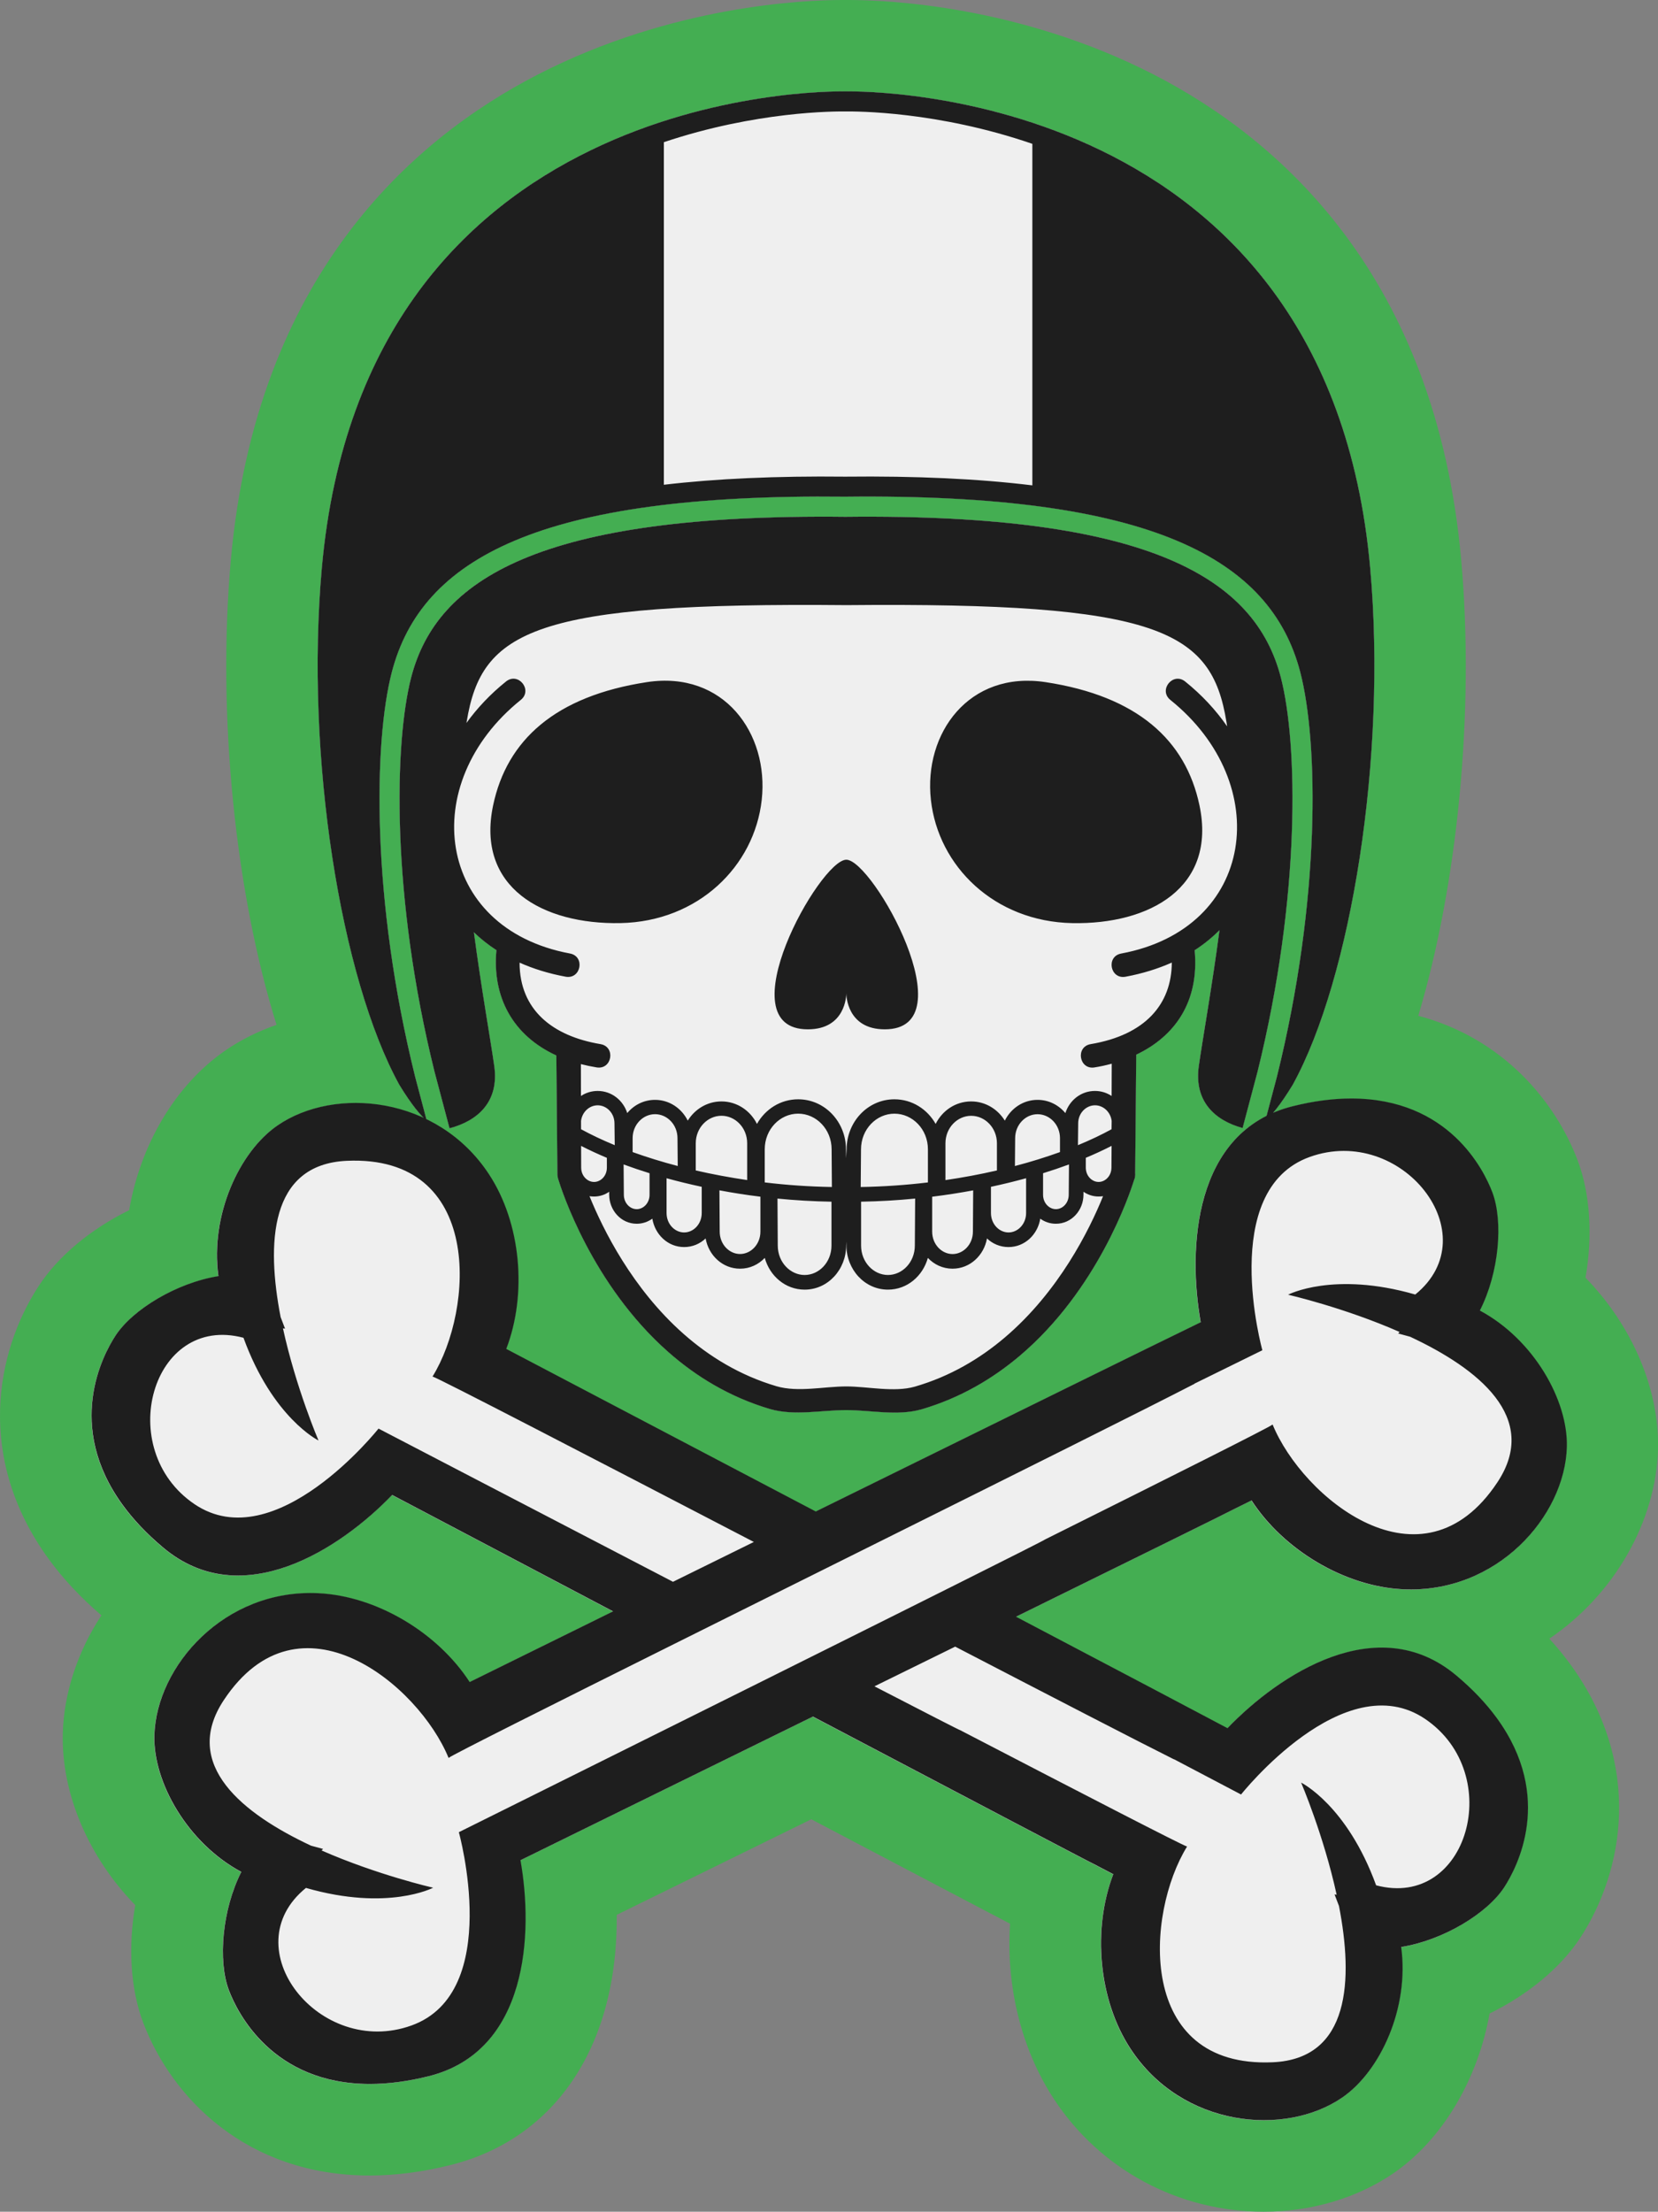 <svg version="1.1" id="图层_1" x="0px" y="0px" width="145.186px" height="193.654px" viewBox="0 0 145.186 193.654" enable-background="new 0 0 145.186 193.654" xml:space="preserve" xmlns="http://www.w3.org/2000/svg" xmlns:xlink="http://www.w3.org/1999/xlink" xmlns:xml="http://www.w3.org/XML/1998/namespace">
  <rect x="0" y="0" width="145.186" height="193.654" fill="#808080" stroke="none"/>
  <path fill="#EFEFEF" d="M34.956,94.962c-5.105-9.309-8.256-28.688-6.772-45.245C31.935,7.882,71.915,7.967,74.03,8.002
	c2.116-0.035,42.2-0.12,45.952,41.715c1.484,16.567-1.668,35.96-6.779,45.255c-1.123,1.85-1.916,2.748-2.414,3.176l1.025-3.871
	c3.854-15.526,3.635-29.296,2.047-35.421c-2.584-9.949-13.027-15.667-39.839-15.369c-26.801-0.295-37.134,5.424-39.715,15.369
	C32.719,64.98,32.5,78.75,36.351,94.276l1.021,3.857C36.858,97.688,36.06,96.774,34.956,94.962z M108.808,98.763l1.307-4.93
	c3.803-15.344,3.533-28.784,2.041-34.532c-2.221-8.56-11.248-14.352-38.126-14.053c-26.873-0.299-35.8,5.492-38.022,14.053
	c-1.49,5.749-1.762,19.195,2.045,34.546l1.31,4.941c2.45-0.645,4.368-2.307,3.916-5.465c-0.345-2.414-1.131-6.79-1.782-11.697
	c0.585,0.567,1.244,1.092,1.972,1.563c-0.376,4.08,1.408,7.458,5.248,9.22l0.092,10.449l0.022,0.145l0.021,0.143l0.026,0.086
	c0.285,0.938,2.942,9.232,9.633,15.137c2.41,2.125,5.353,3.947,8.919,5.002c2.155,0.619,4.476,0.092,6.678,0.092
	c2.13,0,4.462,0.535,6.573-0.066c3.412-0.992,6.275-2.701,8.646-4.713c6.773-5.754,9.561-14.021,9.977-15.357
	c0.043-0.09,0.076-0.195,0.088-0.313c0.02-0.109,0.023-0.211,0.01-0.309l0.094-10.363c3.35-1.59,5.537-4.6,5.115-9.145
	c0.813-0.525,1.537-1.116,2.176-1.757c-0.658,4.981-1.461,9.44-1.811,11.884C104.533,96.444,106.4,98.104,108.808,98.763z
	 M127.494,146.714c-6.893-5.779-15.529-0.064-20.029,4.619l-1.826-0.965c0.006-0.008-7.211-3.807-16.691-8.793
	c10.59-5.209,18.947-9.326,18.938-9.346l1.689-0.834c2.799,4.313,8.131,7.529,13.25,7.775c8.225,0.402,14.193-6.389,14.359-12.459
	c0.109-4.08-2.896-9.408-7.617-11.943c1.686-3.305,2.064-7.803,1.088-10.367c-0.734-1.924-3.789-8.199-12.354-8.199
	c-1.6,0-3.324,0.227-5.119,0.674c-8.729,2.172-9.195,12.518-8.059,18.914l-1.854,0.906c-0.004-0.016-16.064,7.889-31.856,15.666
	c-14.056-7.387-27.1-14.236-27.1-14.236c1.84-4.801,1.302-11.006-1.513-15.289c-4.517-6.885-13.52-7.711-18.525-4.273
	c-3.362,2.313-5.898,7.881-5.169,13.188c-3.664,0.586-7.523,2.926-9.021,5.227c-1.124,1.725-4.398,7.889,0.643,14.813
	c0.941,1.293,2.14,2.553,3.561,3.742c6.893,5.777,15.529,0.063,20.03-4.623c0,0,8.591,4.527,19.347,10.193
	c-7.372,3.631-12.56,6.188-12.56,6.188c-2.799-4.314-8.13-7.531-13.249-7.777c-8.226-0.402-14.193,6.391-14.359,12.459
	c-0.11,4.08,2.896,9.408,7.615,11.943c-1.682,3.307-2.063,7.803-1.086,10.367c0.732,1.924,3.789,8.201,12.354,8.201
	c1.599,0,3.323-0.227,5.12-0.676c8.729-2.17,9.192-12.518,8.055-18.912c0,0,12.084-5.934,25.61-12.578
	c13.077,6.881,24.619,12.947,24.635,12.926l1.668,0.875c-1.84,4.801-1.301,11.006,1.512,15.287
	c4.518,6.887,13.521,7.713,18.525,4.275c3.363-2.313,5.9-7.881,5.17-13.188c3.666-0.586,7.523-2.926,9.021-5.225
	c1.123-1.727,4.398-7.891-0.643-14.814C130.113,149.161,128.914,147.901,127.494,146.714z" class="color c1"/>
  <path fill="#44AE52" d="M74.323,8c4.207,0,42.021,1.143,45.659,41.717c1.484,16.567-1.668,35.96-6.779,45.255
	c-0.703,1.159-1.277,1.944-1.73,2.475c-0.194,0.083-0.384,0.17-0.567,0.263l0.909-3.433c3.854-15.526,3.635-29.296,2.047-35.421
	c-2.52-9.702-12.517-15.379-37.87-15.38c-0.647,0-1.301,0.004-1.969,0.011c-0.659-0.007-1.31-0.011-1.949-0.011
	c-25.357,0-35.249,5.679-37.766,15.38C32.719,64.98,32.5,78.75,36.351,94.276l0.991,3.743c-0.064-0.032-0.129-0.063-0.194-0.093
	c-0.512-0.501-1.237-1.397-2.193-2.965c-5.105-9.309-8.256-28.688-6.772-45.245C31.822,9.146,69.533,8,73.737,8
	c0.131,0,0.229,0.001,0.293,0.002C74.093,8.001,74.192,8,74.323,8 M72.071,45.237c0.641,0,1.296,0.004,1.958,0.011
	c0.664-0.007,1.316-0.011,1.959-0.011c25.359,0,34.001,5.716,36.167,14.064c1.492,5.748,1.762,19.188-2.041,34.532l-1.307,4.93
	c-2.408-0.658-4.275-2.318-3.834-5.439c0.35-2.443,1.152-6.902,1.811-11.884c-0.639,0.641-1.363,1.231-2.176,1.757
	c0.422,4.545-1.766,7.555-5.115,9.145L99.4,102.704c0.014,0.098,0.01,0.199-0.01,0.309c-0.012,0.117-0.045,0.223-0.088,0.313
	c-0.416,1.336-3.203,9.604-9.977,15.357c-2.371,2.012-5.234,3.721-8.646,4.713c-0.76,0.217-1.548,0.286-2.345,0.286
	c-1.419,0-2.865-0.22-4.229-0.22c-1.388,0-2.822,0.209-4.232,0.209c-0.828,0-1.648-0.072-2.445-0.301
	c-3.566-1.055-6.509-2.877-8.919-5.002c-6.69-5.904-9.348-14.199-9.633-15.137l-0.026-0.086l-0.021-0.143l-0.022-0.145
	l-0.092-10.449c-3.84-1.762-5.624-5.14-5.248-9.22c-0.728-0.472-1.387-0.996-1.972-1.563c0.651,4.907,1.438,9.283,1.782,11.697
	c0.452,3.158-1.466,4.82-3.916,5.465l-1.31-4.941c-3.807-15.351-3.535-28.797-2.045-34.546
	C38.175,50.951,46.717,45.236,72.071,45.237 M118.3,96.202c8.564,0,11.619,6.275,12.354,8.199c0.977,2.564,0.598,7.063-1.088,10.367
	c4.721,2.535,7.727,7.863,7.617,11.943c-0.161,5.898-5.8,12.476-13.664,12.476c-0.229,0-0.462-0.005-0.695-0.017
	c-5.119-0.246-10.451-3.463-13.25-7.775l-1.689,0.834c0.01,0.02-8.348,4.137-18.938,9.346c9.48,4.986,16.697,8.785,16.691,8.793
	l1.826,0.965c3.147-3.275,8.317-7.056,13.499-7.056c2.228,0,4.458,0.699,6.53,2.437c1.42,1.188,2.619,2.447,3.561,3.74
	c5.041,6.924,1.766,13.088,0.643,14.814c-1.498,2.299-5.355,4.639-9.021,5.225c0.73,5.307-1.807,10.875-5.17,13.188
	c-1.87,1.285-4.298,1.974-6.843,1.974c-4.264,0-8.854-1.936-11.683-6.249c-2.813-4.281-3.352-10.486-1.512-15.287l-1.668-0.875l0,0
	c-0.057,0-11.581-6.057-24.635-12.926c-13.526,6.645-25.61,12.578-25.61,12.578c1.138,6.395,0.674,16.742-8.055,18.912
	c-1.797,0.449-3.521,0.676-5.12,0.676c-8.565,0-11.622-6.277-12.354-8.201c-0.977-2.564-0.596-7.061,1.086-10.367
	c-4.719-2.535-7.726-7.863-7.615-11.943c0.161-5.896,5.799-12.477,13.664-12.476c0.229,0,0.462,0.005,0.695,0.017
	c5.119,0.246,10.45,3.463,13.249,7.777c0,0,5.188-2.557,12.56-6.188c-10.756-5.666-19.347-10.193-19.347-10.193
	c-3.148,3.277-8.319,7.058-13.502,7.058c-2.227,0-4.457-0.698-6.528-2.435c-1.421-1.189-2.619-2.449-3.561-3.742
	c-5.041-6.924-1.767-13.088-0.643-14.813c1.498-2.301,5.357-4.641,9.021-5.227c-0.729-5.307,1.807-10.875,5.169-13.188
	c1.871-1.285,4.3-1.974,6.844-1.974c2.01,0,4.093,0.43,6.029,1.337c0.08,0.078,0.155,0.146,0.224,0.207l-0.03-0.114
	c2.095,1.021,4.008,2.606,5.458,4.817c2.814,4.283,3.353,10.488,1.513,15.289c0,0,13.044,6.85,27.1,14.236
	c15.776-7.77,31.821-15.666,31.856-15.666l0,0l1.854-0.906c-1.028-5.787-0.744-14.806,5.782-18.081l-0.116,0.438
	c0.187-0.16,0.413-0.385,0.684-0.701c0.531-0.228,1.1-0.418,1.709-0.57C114.976,96.429,116.701,96.202,118.3,96.202 M74.323,0
	c-0.115,0-0.213,0-0.293,0.001C73.951,0,73.853,0,73.737,0c-3.275,0-14.878,0.471-26.65,6.531
	c-11.03,5.678-24.646,17.656-26.871,42.471c-1.227,13.688,0.414,29.244,4,40.732c-1.608,0.556-3.118,1.307-4.47,2.235
	c-4.406,3.03-7.461,8.291-8.436,13.992c-3.324,1.636-6.2,3.994-7.93,6.651c-3.77,5.783-5.52,15.098,0.879,23.887
	c1.263,1.734,2.816,3.394,4.62,4.937c-2.085,3.182-3.283,6.794-3.38,10.317c-0.145,5.344,2.308,10.911,6.344,15.055
	c-0.634,3.648-0.421,7.36,0.707,10.321c2.458,6.456,8.958,13.354,19.831,13.354c2.257,0,4.633-0.308,7.061-0.915
	c6.647-1.652,11.434-6.411,13.468-13.396c0.859-2.95,1.118-5.916,1.095-8.513l17.037-8.368c5.163,2.716,9.918,5.217,13.598,7.148
	c1.449,0.761,2.731,1.433,3.807,1.996c-0.362,5.417,0.965,10.972,3.849,15.362c4.048,6.17,10.916,9.856,18.369,9.856
	c4.161,0,8.2-1.2,11.373-3.38c4.32-2.971,7.391-8.289,8.399-13.974c3.338-1.636,6.228-4,7.964-6.664
	c3.77-5.795,5.516-15.11-0.877-23.892c-0.562-0.771-1.18-1.526-1.853-2.264c5.781-3.917,9.342-10.372,9.511-16.551
	c0.144-5.344-2.31-10.91-6.343-15.053c0.634-3.647,0.421-7.359-0.707-10.323c-1.981-5.191-6.571-10.664-13.938-12.612
	c3.418-11.399,4.956-26.555,3.757-39.94c-2.226-24.821-15.873-36.799-26.93-42.477C89.225,0.471,77.604,0,74.323,0L74.323,0z" class="color c2"/>
  <path fill="#1E1E1E" d="M119.982,49.72C116.23,7.885,76.146,7.969,74.03,8.004C71.915,7.969,31.935,7.885,28.183,49.72
	C26.7,66.276,29.85,85.656,34.956,94.964c1.104,1.814,1.902,2.727,2.417,3.172l-1.021-3.857c-3.852-15.526-3.632-29.296-2.044-35.42
	c2.581-9.945,12.914-15.665,39.715-15.369c26.812-0.298,37.255,5.42,39.839,15.369c1.588,6.124,1.807,19.894-2.047,35.42
	l-1.025,3.871c0.498-0.428,1.291-1.326,2.414-3.176C118.314,85.679,121.466,66.287,119.982,49.72z M90.4,42.498
	c-4.702-0.577-10.146-0.831-16.398-0.763c-6.029-0.065-11.297,0.172-15.87,0.709V12.449c8.098-2.715,14.995-2.702,15.898-2.687
	c0.921-0.016,8.067-0.026,16.37,2.832V42.498z M112.156,59.304c-2.221-8.56-11.248-14.352-38.126-14.053
	c-26.873-0.299-35.8,5.492-38.022,14.053c-1.49,5.749-1.762,19.195,2.045,34.545l1.31,4.941c2.45-0.643,4.368-2.307,3.916-5.465
	c-0.345-2.414-1.131-6.789-1.782-11.697c0.585,0.568,1.244,1.092,1.972,1.563c-0.376,4.081,1.408,7.46,5.248,9.222l0.092,10.449
	l0.022,0.143l0.021,0.143l0.026,0.088c0.285,0.936,2.942,9.232,9.633,15.135c2.41,2.127,5.353,3.947,8.919,5.002
	c2.155,0.619,4.476,0.092,6.678,0.092c2.13,0,4.462,0.535,6.573-0.064c3.412-0.994,6.275-2.703,8.646-4.715
	c6.773-5.754,9.561-14.021,9.977-15.357c0.043-0.09,0.076-0.195,0.088-0.313c0.02-0.109,0.023-0.211,0.01-0.309l0.094-10.363
	c3.35-1.588,5.537-4.598,5.115-9.144c0.813-0.525,1.537-1.117,2.176-1.758c-0.658,4.982-1.461,9.44-1.811,11.884
	c-0.441,3.121,1.426,4.783,3.834,5.441l1.307-4.93C113.917,78.491,113.648,65.052,112.156,59.304z M50.88,98.14
	c0.103-0.795,0.741-1.361,1.457-1.361c0.783,0,1.471,0.678,1.471,1.584l0.023,1.906c-1.072-0.441-2.058-0.91-2.949-1.395
	L50.88,98.14z M50.892,102.229l-0.006-1.896c0.704,0.361,1.459,0.709,2.256,1.045v0.854c0,0.742-0.547,1.258-1.125,1.258
	C51.438,103.487,50.892,102.968,50.892,102.229z M87.982,117.114c-2.177,1.848-4.781,3.402-7.876,4.299
	c-1.812,0.518-4.145-0.02-5.995-0.02c-1.919,0-4.231,0.533-6.106-0.014c-3.216-0.949-5.899-2.604-8.134-4.574
	c-4.51-3.979-7.075-9.174-8.249-12.068c0.13,0.02,0.261,0.029,0.397,0.029c0.495,0,0.949-0.154,1.324-0.418l0.002,0.256
	c0,1.361,1.036,2.545,2.41,2.545c0.516,0,0.983-0.168,1.368-0.445c0.225,1.381,1.352,2.486,2.785,2.486
	c0.733,0,1.388-0.287,1.881-0.754c0.263,1.48,1.481,2.648,3.016,2.648c0.857,0,1.615-0.365,2.163-0.945
	c0.436,1.584,1.807,2.779,3.491,2.779c2.054,0,3.637-1.775,3.637-3.867l0.023-0.338v0.338c0,2.092,1.585,3.867,3.637,3.867
	c1.687,0,3.054-1.193,3.494-2.779c0.546,0.58,1.307,0.945,2.16,0.945c1.534,0,2.755-1.17,3.017-2.648
	c0.492,0.467,1.148,0.754,1.885,0.754c1.43,0,2.561-1.105,2.781-2.486c0.385,0.281,0.852,0.445,1.369,0.445
	c1.377,0,2.414-1.184,2.414-2.545l0.002-0.256c0.377,0.264,0.828,0.416,1.324,0.416c0.131,0,0.262-0.012,0.389-0.027
	C95.39,107.702,92.718,113.091,87.982,117.114z M65.428,103.325c-1.547-0.229-3.055-0.51-4.503-0.842v-2.377
	c0-1.363,1.039-2.412,2.252-2.412s2.251,1.049,2.251,2.412V103.325z M66.587,104.78v3.055c0,1.127-0.841,1.963-1.783,1.963
	c-0.94,0-1.782-0.838-1.782-1.965l-0.024-3.611C64.169,104.444,65.369,104.632,66.587,104.78z M61.448,103.915v2.289
	c0,0.988-0.731,1.707-1.54,1.707c-0.808,0-1.539-0.719-1.539-1.707v-3.041C59.362,103.438,60.391,103.688,61.448,103.915z
	 M55.397,100.874v-1.215c0-1.193,0.91-2.104,1.964-2.104c1.053,0,1.964,0.91,1.964,2.105l0.022,2.434
	C57.958,101.729,56.632,101.319,55.397,100.874z M56.879,102.726v1.885c0,0.74-0.547,1.262-1.125,1.262
	c-0.577,0-1.126-0.523-1.126-1.266l-0.021-2.65C55.338,102.226,56.096,102.483,56.879,102.726z M66.966,103.53v-2.902
	c0-1.754,1.341-3.119,2.927-3.119c1.587,0,2.929,1.369,2.929,3.123l0.024,3.299C70.864,103.899,68.891,103.763,66.966,103.53z
	 M72.81,105.218v3.84c0,1.469-1.096,2.578-2.351,2.578s-2.353-1.115-2.353-2.58l-0.024-4.111
	C69.642,105.099,71.224,105.19,72.81,105.218z M75.369,103.933l0.027-3.299c0-1.754,1.34-3.123,2.928-3.123
	c1.587,0,2.931,1.367,2.931,3.117v2.904C79.326,103.763,77.353,103.899,75.369,103.933z M80.136,104.944l-0.027,4.111
	c0,1.469-1.096,2.58-2.354,2.58c-1.254,0-2.353-1.113-2.353-2.578v-3.84C76.994,105.19,78.578,105.099,80.136,104.944z
	 M92.82,100.874c-1.236,0.445-2.559,0.859-3.947,1.221l0.021-2.432c0-1.193,0.908-2.105,1.961-2.105c1.057,0,1.965,0.91,1.965,2.105
	V100.874z M93.607,101.956l-0.021,2.65c0,0.742-0.545,1.266-1.123,1.266s-1.125-0.521-1.125-1.262v-1.885
	C92.121,102.483,92.878,102.226,93.607,101.956z M89.853,103.163v3.041c0,0.988-0.736,1.707-1.537,1.707
	c-0.811,0-1.541-0.719-1.541-1.707v-2.289C87.83,103.688,88.857,103.438,89.853,103.163z M87.296,102.483L87.296,102.483
	c-1.45,0.336-2.961,0.617-4.506,0.844v-3.219c0-1.361,1.037-2.41,2.254-2.41c1.213,0,2.254,1.049,2.254,2.41v2.375H87.296z
	 M85.218,104.226l-0.023,3.609c0,1.129-0.843,1.967-1.784,1.967c-0.94,0-1.784-0.836-1.784-1.965v-3.055
	C82.847,104.632,84.045,104.444,85.218,104.226z M97.326,102.229c0,0.742-0.547,1.26-1.123,1.26c-0.578,0-1.123-0.518-1.123-1.26
	v-0.854c0.799-0.334,1.551-0.682,2.258-1.045L97.326,102.229z M97.335,98.874c-0.889,0.488-1.875,0.955-2.943,1.396l0.021-1.908
	c0-0.906,0.693-1.584,1.475-1.584c0.713,0,1.355,0.568,1.457,1.365L97.335,98.874z M98.185,83.489
	c-1.357,0.25-0.975,2.283,0.381,2.03c1.492-0.277,2.838-0.7,4.045-1.238c-0.014,3.646-2.328,6.339-7.1,7.14
	c-1.361,0.23-1.016,2.268,0.34,2.039c0.514-0.082,1.014-0.191,1.5-0.326l-0.01,2.828c-0.418-0.279-0.916-0.441-1.461-0.441
	c-1.227,0-2.23,0.824-2.59,1.938c-0.586-0.703-1.449-1.158-2.436-1.158c-1.262,0-2.334,0.752-2.865,1.82
	c-0.621-1.004-1.697-1.682-2.949-1.682c-1.37,0-2.528,0.807-3.108,1.969c-0.726-1.283-2.057-2.156-3.612-2.156
	c-2.342,0-4.182,1.988-4.182,4.373l-0.052,0.779l-0.007-0.779c0-2.385-1.844-4.373-4.187-4.373c-1.551,0-2.884,0.869-3.607,2.156
	c-0.582-1.162-1.742-1.969-3.11-1.969c-1.252,0-2.33,0.678-2.951,1.682c-0.529-1.068-1.601-1.82-2.865-1.82
	c-0.982,0-1.848,0.451-2.433,1.158c-0.358-1.113-1.363-1.938-2.59-1.938c-0.544,0-1.044,0.162-1.463,0.441l-0.007-2.791
	c0.437,0.113,0.895,0.209,1.37,0.287c1.359,0.23,1.702-1.809,0.344-2.037c-4.192-0.703-7.077-2.988-7.084-7.134
	c1.201,0.536,2.545,0.955,4.028,1.23c1.355,0.251,1.735-1.782,0.38-2.031c-11.768-2.2-13.409-14.884-4.301-22.203
	c1.073-0.862-0.221-2.475-1.296-1.61c-1.363,1.095-2.518,2.32-3.461,3.628l0.02-0.116c1.306-7.993,5.886-10.462,33.262-10.201
	c27.375-0.261,31.957,2.208,33.264,10.201l0.064,0.415c-0.979-1.418-2.209-2.748-3.672-3.926c-1.074-0.863-2.369,0.748-1.299,1.61
	C111.595,68.608,109.955,81.29,98.185,83.489z M77.478,90.126c-3.301,0-3.369-2.959-3.369-3.147
	c-0.002,0.188-0.068,3.147-3.369,3.147c-7.258,0,1.054-14.851,3.369-14.851C76.422,75.274,84.737,90.126,77.478,90.126z
	 M66.703,70.029c-0.641,5.828-5.574,10.66-12.371,10.795c-6.801,0.135-12.66-3.122-11.152-10.304
	c1.206-5.735,5.459-9.571,13.472-10.795C63.373,58.701,67.343,64.203,66.703,70.029z M105.035,70.521
	c1.512,7.182-4.35,10.438-11.145,10.305c-6.799-0.135-11.733-4.968-12.375-10.795c-0.645-5.825,3.329-11.328,10.053-10.302
	C99.578,60.952,103.83,64.788,105.035,70.521z M127.515,146.694c-6.893-5.777-15.529-0.063-20.029,4.621l-1.826-0.965
	c0.006-0.008-7.211-3.807-16.691-8.793c10.59-5.209,18.947-9.326,18.938-9.346l1.689-0.836c2.799,4.314,8.131,7.531,13.25,7.777
	c8.225,0.402,14.193-6.391,14.359-12.459c0.109-4.08-2.896-9.41-7.617-11.943c1.686-3.305,2.064-7.803,1.088-10.367
	c-0.734-1.924-3.789-8.201-12.354-8.201c-1.6,0-3.324,0.227-5.119,0.676c-8.729,2.172-9.195,12.518-8.059,18.914l-1.854,0.906
	c-0.004-0.016-16.064,7.889-31.856,15.664c-14.056-7.385-27.1-14.234-27.1-14.234c1.84-4.803,1.302-11.006-1.513-15.289
	c-4.517-6.887-13.52-7.713-18.525-4.273c-3.362,2.313-5.898,7.881-5.169,13.188c-3.664,0.586-7.523,2.926-9.021,5.225
	c-1.124,1.725-4.398,7.891,0.643,14.813c0.941,1.293,2.14,2.555,3.561,3.744c6.893,5.775,15.529,0.063,20.03-4.623
	c0,0,8.591,4.527,19.347,10.193c-7.372,3.631-12.56,6.188-12.56,6.188c-2.799-4.314-8.13-7.531-13.249-7.777
	c-8.226-0.402-14.193,6.389-14.359,12.459c-0.11,4.08,2.896,9.408,7.615,11.943c-1.682,3.305-2.063,7.803-1.086,10.367
	c0.732,1.924,3.789,8.201,12.354,8.201c1.599,0,3.323-0.227,5.12-0.676c8.729-2.172,9.192-12.518,8.055-18.914
	c0,0,12.084-5.932,25.61-12.578c13.077,6.883,24.619,12.949,24.635,12.928l1.668,0.873c-1.84,4.803-1.301,11.008,1.512,15.289
	c4.518,6.887,13.521,7.713,18.525,4.273c3.363-2.313,5.9-7.879,5.17-13.188c3.666-0.584,7.523-2.926,9.021-5.225
	c1.123-1.725,4.398-7.891-0.643-14.813C130.134,149.144,128.935,147.882,127.515,146.694z M33.146,125.085
	c0,0-9.042,11.414-16.122,6.611c-7.077-4.801-3.741-16.695,4.297-14.563c2.553,7.018,6.569,8.994,6.569,8.994
	s-1.973-4.604-3.113-9.82l0.184,0.029l-0.388-1.016c-1.246-6.422-0.999-13.379,5.8-13.682c11.983-0.531,11.128,13.027,7.503,18.889
	c0.513,0.137,13.661,6.959,28.137,14.484c-2.434,1.199-4.814,2.371-7.08,3.488C46.092,131.827,33.146,125.085,33.146,125.085z
	 M66.01,147.573c-12.889,6.42-25.83,12.85-25.83,12.85s3.905,14.027-4.146,16.924c-8.048,2.896-15.699-6.803-9.243-12.045
	c7.175,2.066,11.138-0.016,11.138-0.016s-4.883-1.115-9.771-3.264l0.133-0.131l-1.051-0.285c-5.925-2.773-11.403-7.068-7.646-12.742
	c6.623-10,17.081-1.326,19.686,5.055c0.331-0.27,8.896-4.563,19.795-9.996c1.702-0.85,3.461-1.725,5.255-2.619
	c2.305-1.148,4.668-2.324,7.041-3.506c1.787-0.891,3.582-1.783,5.361-2.67c12.233-6.092,23.743-11.832,27.862-13.961
	c-0.002-0.006-0.004-0.008-0.004-0.014l5.951-2.928c0,0-3.904-14.029,4.145-16.924c8.049-2.896,15.699,6.803,9.244,12.045
	c-7.176-2.066-11.139,0.016-11.139,0.016s4.885,1.115,9.771,3.264l-0.131,0.131l1.049,0.285c5.924,2.773,11.404,7.068,7.645,12.742
	c-6.623,10-17.082,1.326-19.686-5.055c-0.33,0.27-8.961,4.596-19.918,10.059c0.01,0.027-3.135,1.611-7.865,3.979
	c-1.609,0.805-3.4,1.701-5.313,2.656c-2.212,1.104-4.585,2.289-7.029,3.506C69.571,145.8,67.791,146.687,66.01,147.573z
	 M120.503,165.075c-2.553-7.018-6.568-8.994-6.568-8.994s1.973,4.604,3.111,9.818l-0.184-0.029l0.389,1.016
	c1.246,6.422,1,13.381-5.801,13.682c-11.982,0.533-11.127-13.027-7.502-18.889c-0.412-0.109-8.988-4.539-19.856-10.182
	c-0.015,0.023-3.003-1.512-7.519-3.846c2.374-1.168,4.748-2.334,7.07-3.475c8.664,4.496,16.006,8.293,19.156,9.869
	c0.002-0.004,0.004-0.006,0.006-0.01l5.871,3.088c0,0,9.043-11.414,16.123-6.613C131.876,155.312,128.541,167.206,120.503,165.075z" class="color c3"/>
</svg>